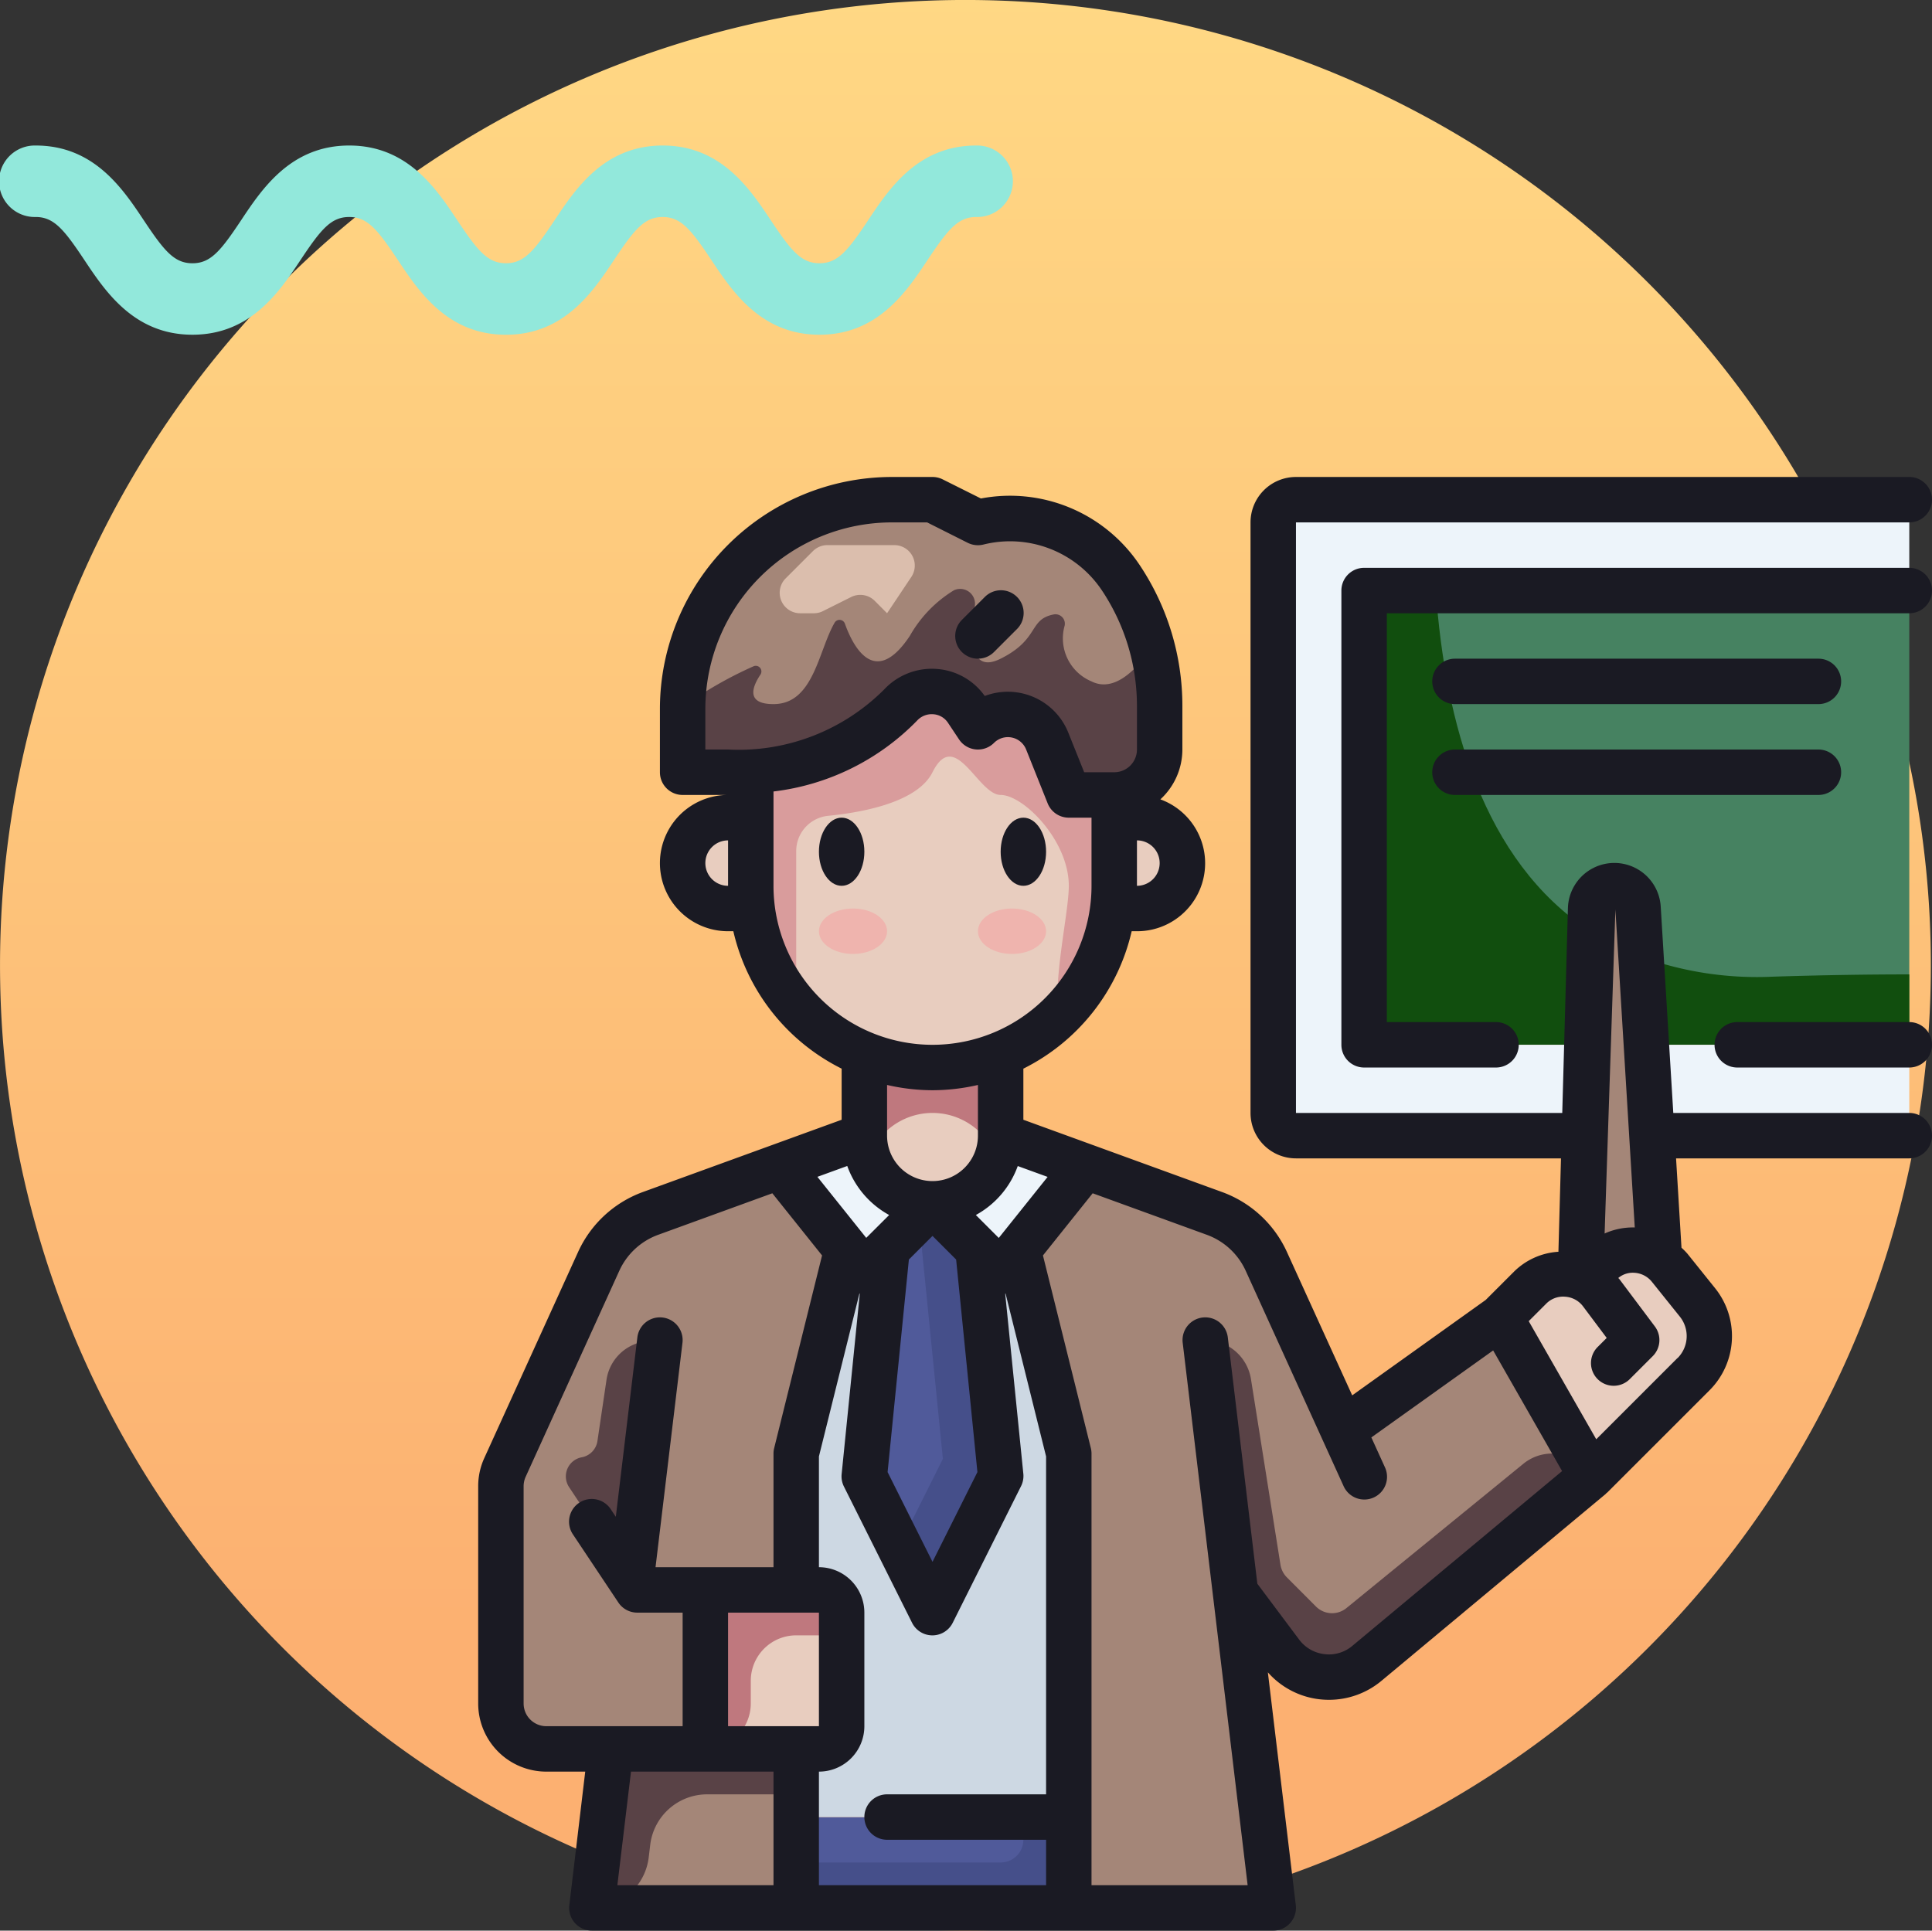 <svg xmlns="http://www.w3.org/2000/svg" xmlns:xlink="http://www.w3.org/1999/xlink" width="85.051" height="85" viewBox="0 0 85.051 85">
  <rect x="0" y="0" width="85.051" height="85" fill="#333333" stroke="none"/>
  <defs>
    <linearGradient id="linear-gradient" x1="0.5" y1="0.852" x2="0.5" gradientUnits="objectBoundingBox">
      <stop offset="0" stop-color="#fcb071"/>
      <stop offset="1" stop-color="#ffd884"/>
    </linearGradient>
  </defs>
  <g id="Grupo_1103694" data-name="Grupo 1103694" transform="translate(-705.27 -4496.292)">
    <g id="Grupo_1103249" data-name="Grupo 1103249" transform="translate(210.27 1808.292)">
      <path id="Trazado_911369" data-name="Trazado 911369" d="M298.4,99.851a42.5,42.5,0,1,0,42.5-42.5,42.5,42.5,0,0,0-42.5,42.5" transform="translate(196.601 2630.648)" fill="url(#linear-gradient)"/>
      <g id="profesor" transform="translate(516.051 2709)">
        <path id="Trazado_911370" data-name="Trazado 911370" d="M28,15v3a8.262,8.262,0,0,1-.06,1,8,8,0,0,1-15.88,0A8.262,8.262,0,0,1,12,18V12.96a9.707,9.707,0,0,0,6.59-2.92,1.863,1.863,0,0,1,2.92.23L22,11a1.861,1.861,0,0,1,3.05.63L26,14h2Z" fill="#e8cdbf"/>
        <path id="Trazado_911371" data-name="Trazado 911371" d="M27.94,19A8.262,8.262,0,0,0,28,18V14H26l-.95-2.37A1.861,1.861,0,0,0,22,11l-.513-.764a1.846,1.846,0,0,0-2.893-.2A9.413,9.413,0,0,1,12,12.96V18a8.262,8.262,0,0,0,.06,1A8.021,8.021,0,0,0,14,23.258V16.467a1.559,1.559,0,0,1,1.411-1.549C16.969,14.763,19.344,14.311,20,13c1-2,2,1,3,1s3,2,3,4c0,1.2-.714,4.175-.434,5.74A8,8,0,0,0,27.94,19Z" fill="#d99c9c"/>
        <ellipse id="Elipse_11530" data-name="Elipse 11530" cx="1.5" cy="1" rx="1.5" ry="1" transform="translate(15 19)" fill="#efb4ae"/>
        <ellipse id="Elipse_11531" data-name="Elipse 11531" cx="1.5" cy="1" rx="1.5" ry="1" transform="translate(22 19)" fill="#efb4ae"/>
        <path id="Trazado_911372" data-name="Trazado 911372" d="M63,5V25H51.43l-.37-6.02a1.046,1.046,0,0,0-2.09.04L48.8,25H39V5Z" fill="#468261"/>
        <path id="Trazado_911373" data-name="Trazado 911373" d="M39,25h9.8l.142-5.011C44.237,16.914,42.566,10.8,42.156,5H39Z" fill="#114e0e"/>
        <path id="Trazado_911374" data-name="Trazado 911374" d="M57,22a14.924,14.924,0,0,1-5.809-.882L51.43,25H63V21.9C61.168,21.9,59.177,21.931,57,22Z" fill="#114e0e"/>
        <path id="Trazado_911375" data-name="Trazado 911375" d="M38.07,41.95,45,37l4,7-9.87,8.23a2.638,2.638,0,0,1-3.79-.44l-2.01-2.67L35,63H26V43l-2.23-8.96,2.95-3.69,5.7,2.08a3.99,3.99,0,0,1,2.28,2.1Z" fill="#a48678"/>
        <path id="Trazado_911376" data-name="Trazado 911376" d="M33.33,49.12l2.01,2.67a2.638,2.638,0,0,0,3.79.44L49,44a1.992,1.992,0,0,0-2.988-.555L38.222,49.8a1,1,0,0,1-1.339-.067L35.6,48.447a1.008,1.008,0,0,1-.281-.55l-1.3-8.18A2.038,2.038,0,0,0,32,38Z" fill="#594246"/>
        <path id="Trazado_911377" data-name="Trazado 911377" d="M16,50v5a1,1,0,0,1-1,1H10V49h5A1,1,0,0,1,16,50Z" fill="#e8cdbf"/>
        <path id="Trazado_911378" data-name="Trazado 911378" d="M16,51V50a1,1,0,0,0-1-1H10v7a2,2,0,0,0,2-2V53a2,2,0,0,1,2-2Z" fill="#bf787e"/>
        <path id="Trazado_911379" data-name="Trazado 911379" d="M10,49v7H3a2.006,2.006,0,0,1-2-2V44.43a1.956,1.956,0,0,1,.18-.82L5.3,34.53a3.99,3.99,0,0,1,2.28-2.1l5.7-2.08,2.95,3.69L14,43v6Z" fill="#a48678"/>
        <path id="Trazado_911380" data-name="Trazado 911380" d="M6.73,48.59,8,38l-.544.047a2,2,0,0,0-1.807,1.7l-.4,2.7a.854.854,0,0,1-.692.714A.855.855,0,0,0,4,44.472Z" fill="#594246"/>
        <path id="Trazado_911381" data-name="Trazado 911381" d="M23,25.42V29a3,3,0,0,1-6,0V25.42a8.049,8.049,0,0,0,6,0Z" fill="#e8cdbf"/>
        <path id="Trazado_911382" data-name="Trazado 911382" d="M23,25.42a8.049,8.049,0,0,1-6,0V29a2.975,2.975,0,0,0,.184,1,2.983,2.983,0,0,1,5.633,0A2.992,2.992,0,0,0,23,29Z" fill="#bf787e"/>
        <path id="Trazado_911383" data-name="Trazado 911383" d="M30,10.09V12a2.006,2.006,0,0,1-2,2H26l-.95-2.37A1.861,1.861,0,0,0,22,11l-.49-.73a1.863,1.863,0,0,0-2.92-.23A9.707,9.707,0,0,1,12,12.96c-.32.03-.65.04-1,.04H9V10.21A9.206,9.206,0,0,1,18.21,1H20l2,1a5.759,5.759,0,0,1,1.42-.18,5.858,5.858,0,0,1,4.87,2.61A10.256,10.256,0,0,1,30,10.09Z" fill="#a48678"/>
        <path id="Trazado_911384" data-name="Trazado 911384" d="M9,13h2c.35,0,.68-.01,1-.04a9.707,9.707,0,0,0,6.589-2.919,1.855,1.855,0,0,1,2.9.2L22,11a1.861,1.861,0,0,1,3.05.63L26,14h2a2.006,2.006,0,0,0,2-2V10.09a10.128,10.128,0,0,0-.352-2.571C28.91,8.582,27.956,9.478,27,9a2.053,2.053,0,0,1-1.183-2.453.414.414,0,0,0-.5-.491C24.221,6.28,24.72,7.14,23,8c-1.461.731-1.321-1.208-1.139-2.306a.653.653,0,0,0-.915-.707A5.548,5.548,0,0,0,19,7c-1.562,2.342-2.514.417-2.856-.539a.25.25,0,0,0-.449-.052C14.974,7.64,14.774,10,13,10c-1.2,0-.959-.723-.574-1.3a.248.248,0,0,0-.31-.363,17.465,17.465,0,0,0-3.046,1.74L9,10.21Z" fill="#594246"/>
        <path id="Trazado_911385" data-name="Trazado 911385" d="M63,25v4H51.67l-.24-4Z" fill="#edf4fa"/>
        <path id="Trazado_911386" data-name="Trazado 911386" d="M63,1V5H39V25h9.8l-.11,4H36a1,1,0,0,1-1-1V2a1,1,0,0,1,1-1Z" fill="#edf4fa"/>
        <path id="Trazado_911387" data-name="Trazado 911387" d="M48.71,35.31l.64-.66A2.084,2.084,0,0,1,52,34.4a1.974,1.974,0,0,1,.45.42l1.22,1.52a2.372,2.372,0,0,1-.17,3.16L49,44l-4-7,1.3-1.3a2.061,2.061,0,0,1,2.22-.47,1.539,1.539,0,0,1,.19.08Z" fill="#e8cdbf"/>
        <path id="Trazado_911388" data-name="Trazado 911388" d="M48.8,25l.17-5.98a1.046,1.046,0,0,1,2.09-.04L51.43,25l.24,4L52,34.4a2.084,2.084,0,0,0-2.65.25l-.64.66a1.539,1.539,0,0,0-.19-.08L48.69,29Z" fill="#a48678"/>
        <path id="Trazado_911389" data-name="Trazado 911389" d="M29,15a2,2,0,1,1,0,4H28l-.06-.01A8.1,8.1,0,0,0,28,18V15Z" fill="#e8cdbf"/>
        <path id="Trazado_911390" data-name="Trazado 911390" d="M26.72,30.35l-2.95,3.69L23,35l-1-1-2-2a3,3,0,0,0,3-3Z" fill="#edf4fa"/>
        <path id="Trazado_911391" data-name="Trazado 911391" d="M14,59H26v4H14Z" fill="#505a9a"/>
        <path id="Trazado_911392" data-name="Trazado 911392" d="M24,60a1,1,0,0,1-1,1H15a1,1,0,0,0-1,1v1H26V59H25A1,1,0,0,0,24,60Z" fill="#454f8a"/>
        <path id="Trazado_911393" data-name="Trazado 911393" d="M26,43V59H14V56h1a1,1,0,0,0,1-1V50a1,1,0,0,0-1-1H14V43l2.23-8.96L17,35l1-1L17,44l3,6,3-6L22,34l1,1,.77-.96Z" fill="#cdd8e3"/>
        <path id="Trazado_911394" data-name="Trazado 911394" d="M22,34l1,10-3,6-3-6,1-10,2-2Z" fill="#505a9a"/>
        <path id="Trazado_911395" data-name="Trazado 911395" d="M23,44,22,34l-2-2-.886.886.343.343,1,10-1.921,3.842L20,50Z" fill="#454f8a"/>
        <path id="Trazado_911396" data-name="Trazado 911396" d="M20,32l-2,2-1,1-.77-.96-2.95-3.69L17,29A3,3,0,0,0,20,32Z" fill="#edf4fa"/>
        <path id="Trazado_911397" data-name="Trazado 911397" d="M14,59v4H5l.84-7H14Z" fill="#a48678"/>
        <path id="Trazado_911398" data-name="Trazado 911398" d="M14,57V56H5.84L5,63a2.525,2.525,0,0,0,2.507-2.224l.066-.552A2.525,2.525,0,0,1,10.08,58H13a1,1,0,0,0,1-1Z" fill="#594246"/>
        <path id="Trazado_911399" data-name="Trazado 911399" d="M12.06,18.99,12,19H11a2,2,0,1,1,0-4h1v3a8.1,8.1,0,0,0,.06.99Z" fill="#e8cdbf"/>
        <path id="Trazado_911400" data-name="Trazado 911400" d="M14.17,6h.618a.893.893,0,0,0,.4-.1l1.231-.615a.9.9,0,0,1,1.037.168L18,6l1.068-1.6A.9.9,0,0,0,18.321,3H15.372a.9.9,0,0,0-.635.263l-1.2,1.2A.9.9,0,0,0,14.17,6Z" fill="#dbbead"/>
        <g id="Grupo_1100993" data-name="Grupo 1100993">
          <ellipse id="Elipse_11532" data-name="Elipse 11532" cx="1" cy="1.5" rx="1" ry="1.5" transform="translate(15 15)" fill="#1a1a23"/>
          <ellipse id="Elipse_11533" data-name="Elipse 11533" cx="1" cy="1.5" rx="1" ry="1.5" transform="translate(23 15)" fill="#1a1a23"/>
          <path id="Trazado_911401" data-name="Trazado 911401" d="M22,8a1,1,0,0,0,.707-.293l1-1a1,1,0,1,0-1.414-1.414l-1,1A1,1,0,0,0,22,8Z" fill="#1a1a23"/>
          <path id="Trazado_911402" data-name="Trazado 911402" d="M63,0H36a2,2,0,0,0-2,2V28a2,2,0,0,0,2,2H47.667l-.113,4.112a3.047,3.047,0,0,0-1.959.879l-1.243,1.243-5.876,4.2L35.6,34.116a5.022,5.022,0,0,0-2.842-2.63L24,28.3V26.05A9.021,9.021,0,0,0,28.768,20H29a2.993,2.993,0,0,0,1.031-5.806A2.982,2.982,0,0,0,31,12V10.088a11.156,11.156,0,0,0-1.881-6.212A6.864,6.864,0,0,0,22.131.947L20.447.105A1,1,0,0,0,20,0H18.206A10.218,10.218,0,0,0,8,10.207V13a1,1,0,0,0,1,1h2a3,3,0,1,0,0,6h.232A9.021,9.021,0,0,0,16,26.05V28.3L7.237,31.486A5.022,5.022,0,0,0,4.4,34.116L.27,43.192A2.976,2.976,0,0,0,0,44.433V54a3,3,0,0,0,3,3H4.712l-.7,5.881A1,1,0,0,0,5,64H35a1,1,0,0,0,.993-1.119l-1.23-10.253a3.575,3.575,0,0,0,2.258,1.185,3.706,3.706,0,0,0,.432.025A3.6,3.6,0,0,0,39.767,53l9.874-8.229c.013-.011.019-.027.032-.038s.024-.013.034-.023l4.5-4.5a3.369,3.369,0,0,0,.249-4.488L53.235,34.2a2.869,2.869,0,0,0-.263-.266L52.733,30H63a1,1,0,0,0,0-2H52.611l-.553-9.079a2.045,2.045,0,0,0-4.086.067L47.723,28H36V2H63a1,1,0,0,0,0-2ZM25,58H18a1,1,0,0,0,0,2h7v2H15V57a2,2,0,0,0,2-2V50a2,2,0,0,0-2-2V43.123l1.782-7.169.017.005L16,43.9a1,1,0,0,0,.1.547l3,6a1,1,0,0,0,1.79,0l3-6A1,1,0,0,0,24,43.9l-.8-7.941.017-.005L25,43.123ZM11,50h4v5H11Zm7.092-17.506L17.083,33.5l-2.15-2.687,1.314-.478A4,4,0,0,0,18.092,32.494Zm3.885,11.318L20,47.764l-1.977-3.952.937-9.358L20,33.414l1.04,1.04Zm.94-10.309-1.009-1.009a4,4,0,0,0,1.845-2.156l1.314.478ZM29,18V16a1,1,0,0,1,0,2ZM10,12V10.207A8.217,8.217,0,0,1,18.206,2h1.558l1.789.9a1.008,1.008,0,0,0,.689.075A4.863,4.863,0,0,1,27.455,4.99,9.169,9.169,0,0,1,29,10.088V12a1,1,0,0,1-1,1H26.677l-.7-1.746A2.867,2.867,0,0,0,22.3,9.642a2.832,2.832,0,0,0-2.079-1.187,2.877,2.877,0,0,0-2.349.9A9.057,9.057,0,0,1,11,12Zm0,5a1,1,0,0,1,1-1v2A1,1,0,0,1,10,17Zm3,1V13.847a10.565,10.565,0,0,0,6.319-3.118.876.876,0,0,1,.728-.282.84.84,0,0,1,.635.377l.486.73a1,1,0,0,0,1.539.154A.864.864,0,0,1,24.122,12l.949,2.374A1,1,0,0,0,26,15h1v3a7,7,0,1,1-14,0Zm7,9a8.971,8.971,0,0,0,2-.232V29a2,2,0,0,1-4,0V26.768A8.971,8.971,0,0,0,20,27ZM2,54V44.433a1.009,1.009,0,0,1,.09-.414l4.125-9.076a3.012,3.012,0,0,1,1.706-1.577l5.028-1.829,2.189,2.737-2.109,8.485A1.025,1.025,0,0,0,13,43v5H7.807l1.186-9.881a1,1,0,1,0-1.986-.238l-.949,7.9-.226-.34a1,1,0,1,0-1.664,1.11l2,3A1,1,0,0,0,7,50H9v5H3a1,1,0,0,1-1-1Zm4.727,3H13v5H6.127Zm31.759-5.54a1.592,1.592,0,0,1-1.233.367,1.615,1.615,0,0,1-1.113-.641L34.3,48.727,33,37.881a1,1,0,0,0-1.986.238L33.873,62H27V43a1.025,1.025,0,0,0-.029-.241l-2.109-8.485,2.189-2.737,5.028,1.829a3.012,3.012,0,0,1,1.706,1.577l4.305,9.471a1,1,0,1,0,1.82-.828l-.591-1.3,5.362-3.83,3.035,5.312ZM52.793,38.793l-3.574,3.574-2.972-5.2.762-.762a1.041,1.041,0,0,1,.843-.314,1.068,1.068,0,0,1,.79.43l1.038,1.385-.387.387a1,1,0,1,0,1.414,1.414l1-1A1,1,0,0,0,51.8,37.4l-1.559-2.079c-.015-.02-.035-.035-.051-.055a.991.991,0,0,1,.7-.229,1.066,1.066,0,0,1,.785.405L52.9,36.968a1.37,1.37,0,0,1-.1,1.825ZM50.062,19.042l.853,14a3.037,3.037,0,0,0-1.327.266Z" fill="#1a1a23"/>
          <path id="Trazado_911403" data-name="Trazado 911403" d="M63,4H39a1,1,0,0,0-1,1V25a1,1,0,0,0,1,1h5.807a1,1,0,0,0,0-2H40V6H63a1,1,0,0,0,0-2Z" fill="#1a1a23"/>
          <path id="Trazado_911404" data-name="Trazado 911404" d="M55.427,26H63a1,1,0,0,0,0-2H55.427a1,1,0,0,0,0,2Z" fill="#1a1a23"/>
          <path id="Trazado_911405" data-name="Trazado 911405" d="M43,10H59a1,1,0,0,0,0-2H43a1,1,0,0,0,0,2Z" fill="#1a1a23"/>
          <path id="Trazado_911406" data-name="Trazado 911406" d="M43,14H59a1,1,0,0,0,0-2H43a1,1,0,0,0,0,2Z" fill="#1a1a23"/>
        </g>
      </g>
      <path id="Trazado_911407" data-name="Trazado 911407" d="M286.55,226.938c-.894,1.343-1.338,1.89-2.141,1.89s-1.247-.547-2.141-1.89c-.926-1.39-2.192-3.293-4.761-3.293s-3.835,1.9-4.76,3.293c-.894,1.343-1.338,1.89-2.14,1.89s-1.246-.547-2.14-1.89c-.925-1.39-2.193-3.293-4.76-3.293s-3.835,1.9-4.761,3.294c-.894,1.343-1.338,1.89-2.14,1.89s-1.246-.547-2.14-1.89c-.925-1.39-2.192-3.294-4.76-3.294a1.574,1.574,0,1,0,0,3.147c.8,0,1.246.547,2.14,1.89.925,1.39,2.192,3.293,4.76,3.293s3.835-1.9,4.76-3.293c.894-1.343,1.337-1.89,2.14-1.89s1.246.547,2.14,1.89c.925,1.39,2.192,3.294,4.76,3.294s3.835-1.9,4.76-3.294c.894-1.343,1.338-1.89,2.14-1.89s1.247.547,2.141,1.89c.926,1.39,2.193,3.293,4.761,3.293s3.835-1.9,4.761-3.293c.894-1.343,1.338-1.89,2.141-1.89a1.574,1.574,0,1,0,0-3.147c-2.568,0-3.835,1.9-4.761,3.293" transform="translate(246.666 2470.762)" fill="#92e8db"/>
    </g>
  </g>
</svg>
